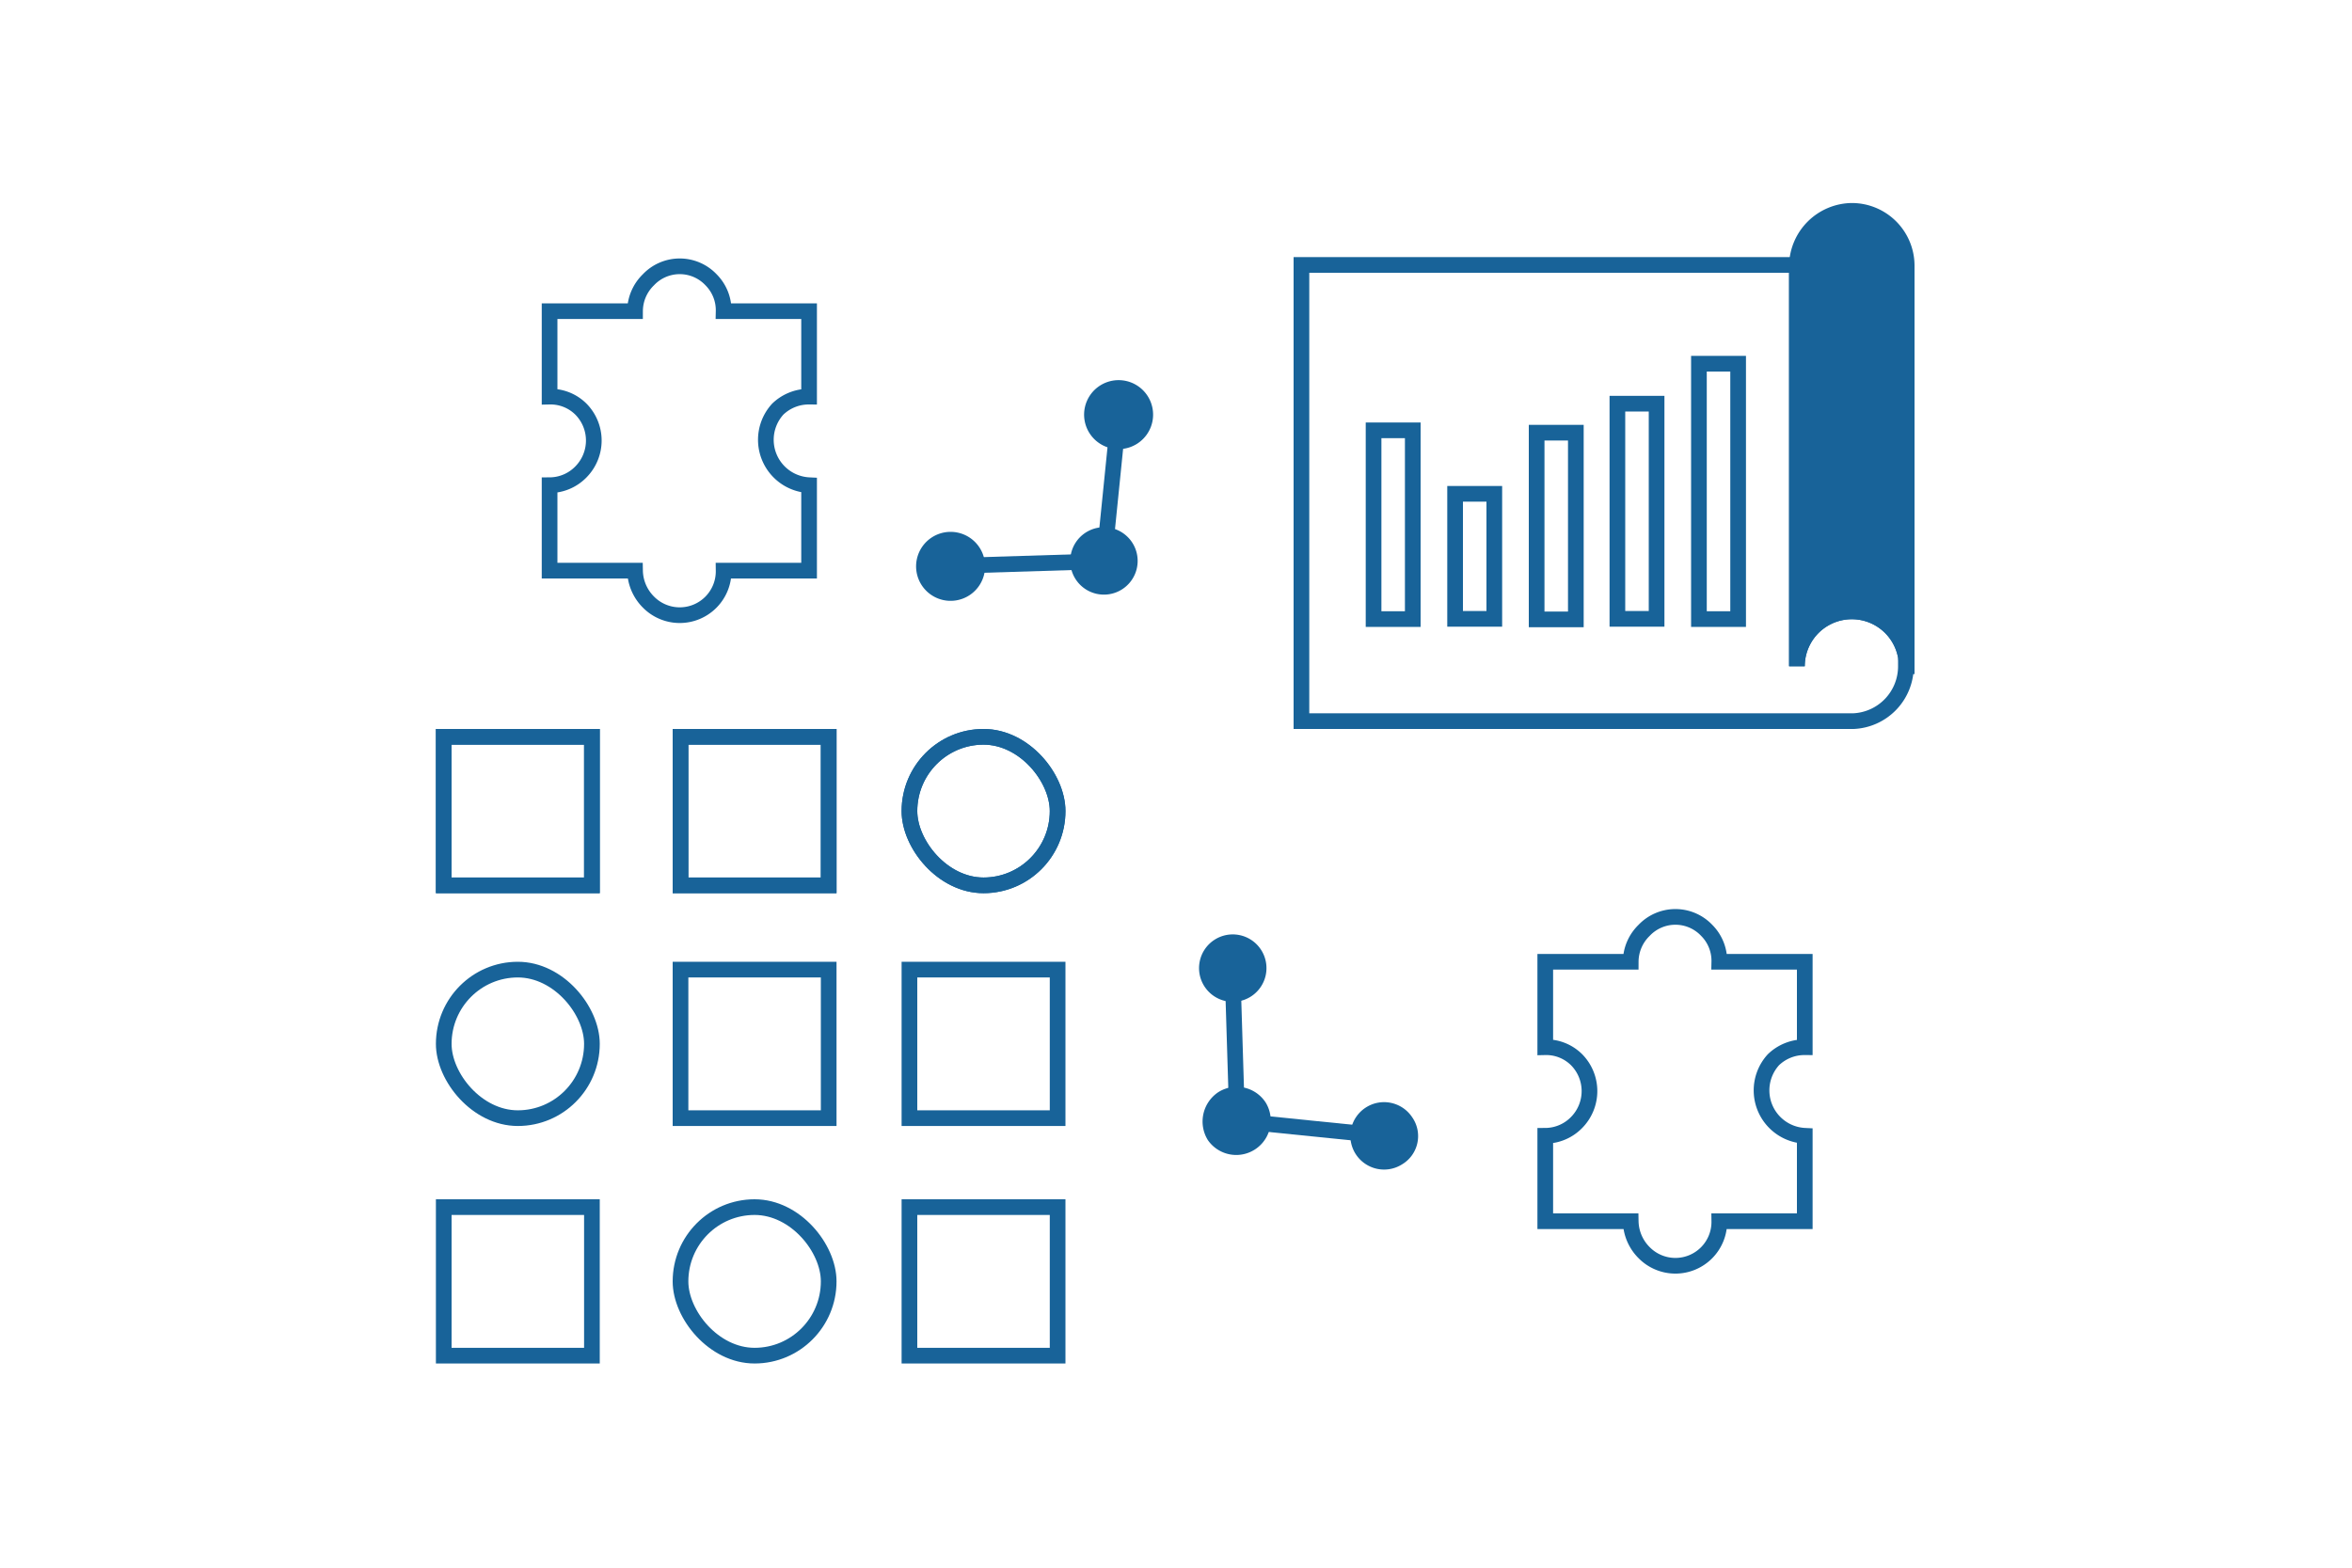 <svg id="Layer_1" data-name="Layer 1" xmlns="http://www.w3.org/2000/svg" viewBox="0 0 300 200"><defs><style>.cls-1{fill:none;}.cls-1,.cls-2{stroke:#186399;stroke-miterlimit:10;stroke-width:2px;}.cls-2{fill:#186399;}</style></defs><title>2</title><rect class="cls-1" x="56.6" y="94" width="18.9" height="18.95"/><rect class="cls-1" x="86.8" y="94" width="18.9" height="18.95"/><rect class="cls-1" x="116" y="94" width="18.9" height="18.95" rx="9.5" ry="9.5"/><rect class="cls-1" x="56.6" y="94" width="18.9" height="18.95"/><rect class="cls-1" x="86.8" y="94" width="18.9" height="18.95"/><rect class="cls-1" x="116" y="94" width="18.9" height="18.95" rx="9.5" ry="9.5"/><rect class="cls-1" x="56.6" y="123.7" width="18.9" height="18.95" rx="9.5" ry="9.5"/><rect class="cls-1" x="86.8" y="123.7" width="18.9" height="18.95"/><rect class="cls-1" x="116" y="123.7" width="18.9" height="18.95"/><rect class="cls-1" x="56.6" y="154" width="18.9" height="18.95"/><rect class="cls-1" x="86.8" y="154" width="18.9" height="18.95" rx="9.5" ry="9.5"/><rect class="cls-1" x="116" y="154" width="18.9" height="18.95"/><path class="cls-2" d="M243.2,33.9V85h0a7,7,0,0,0-14,0V33.8a7.1,7.1,0,0,1,7-6.9A7,7,0,0,1,243.2,33.9Z"/><path class="cls-1" d="M243.1,85a7,7,0,0,1-6.7,7H166V33.8h63.2V85a7,7,0,0,1,14,0Z"/><rect class="cls-1" x="175.2" y="54.9" width="5" height="24.08"/><rect class="cls-1" x="185.6" y="63" width="5" height="15.95"/><rect class="cls-1" x="196" y="55.2" width="5" height="23.82"/><rect class="cls-1" x="206.3" y="51.5" width="5" height="27.45"/><rect class="cls-1" x="216.7" y="46.4" width="5" height="32.58"/><path class="cls-2" d="M139,68.8a3.3,3.3,0,1,0,4.6,1A3.3,3.3,0,0,0,139,68.8Z"/><path class="cls-2" d="M140.9,50a3.4,3.4,0,1,0,4.6,1A3.4,3.4,0,0,0,140.9,50Z"/><path class="cls-2" d="M119.4,69.4a3.4,3.4,0,1,0,4.7,1A3.4,3.4,0,0,0,119.4,69.4Z"/><polyline class="cls-1" points="121.3 72.2 140.8 71.6 142.7 52.8"/><path class="cls-1" d="M90.7,35.7a5.5,5.5,0,0,1,1.6,4h10.9V50.6a5.7,5.7,0,0,0-4,1.6,5.8,5.8,0,0,0,4,9.7V72.8H92.3a5.6,5.6,0,0,1-9.6,4,5.8,5.8,0,0,1-1.7-4H70.1V61.9a5.6,5.6,0,0,0,4-1.7,5.7,5.7,0,0,0,0-8,5.5,5.5,0,0,0-4-1.6V39.7H81a5.6,5.6,0,0,1,1.7-4A5.5,5.5,0,0,1,90.7,35.7Z"/><path class="cls-2" d="M160.6,141.2a3.4,3.4,0,0,0-4.7-1,3.5,3.5,0,0,0-1,4.7,3.4,3.4,0,0,0,5.7-3.7Z"/><path class="cls-2" d="M179.3,143.1a3.3,3.3,0,1,0-1,4.6A3.2,3.2,0,0,0,179.3,143.1Z"/><path class="cls-2" d="M160,121.7a3.3,3.3,0,1,0-1,4.6A3.3,3.3,0,0,0,160,121.7Z"/><polyline class="cls-1" points="157.2 123.5 157.8 143 176.5 144.9"/><path class="cls-1" d="M217.7,118.7a5.5,5.5,0,0,1,1.6,4h10.9v10.9a5.7,5.7,0,0,0-4,1.6,5.8,5.8,0,0,0,4,9.7v10.9H219.3a5.6,5.6,0,0,1-9.6,4,5.8,5.8,0,0,1-1.7-4H197.1V144.9a5.6,5.6,0,0,0,4-1.7,5.7,5.7,0,0,0,0-8,5.5,5.5,0,0,0-4-1.6V122.7H208a5.6,5.6,0,0,1,1.7-4A5.5,5.5,0,0,1,217.7,118.7Z"/></svg>